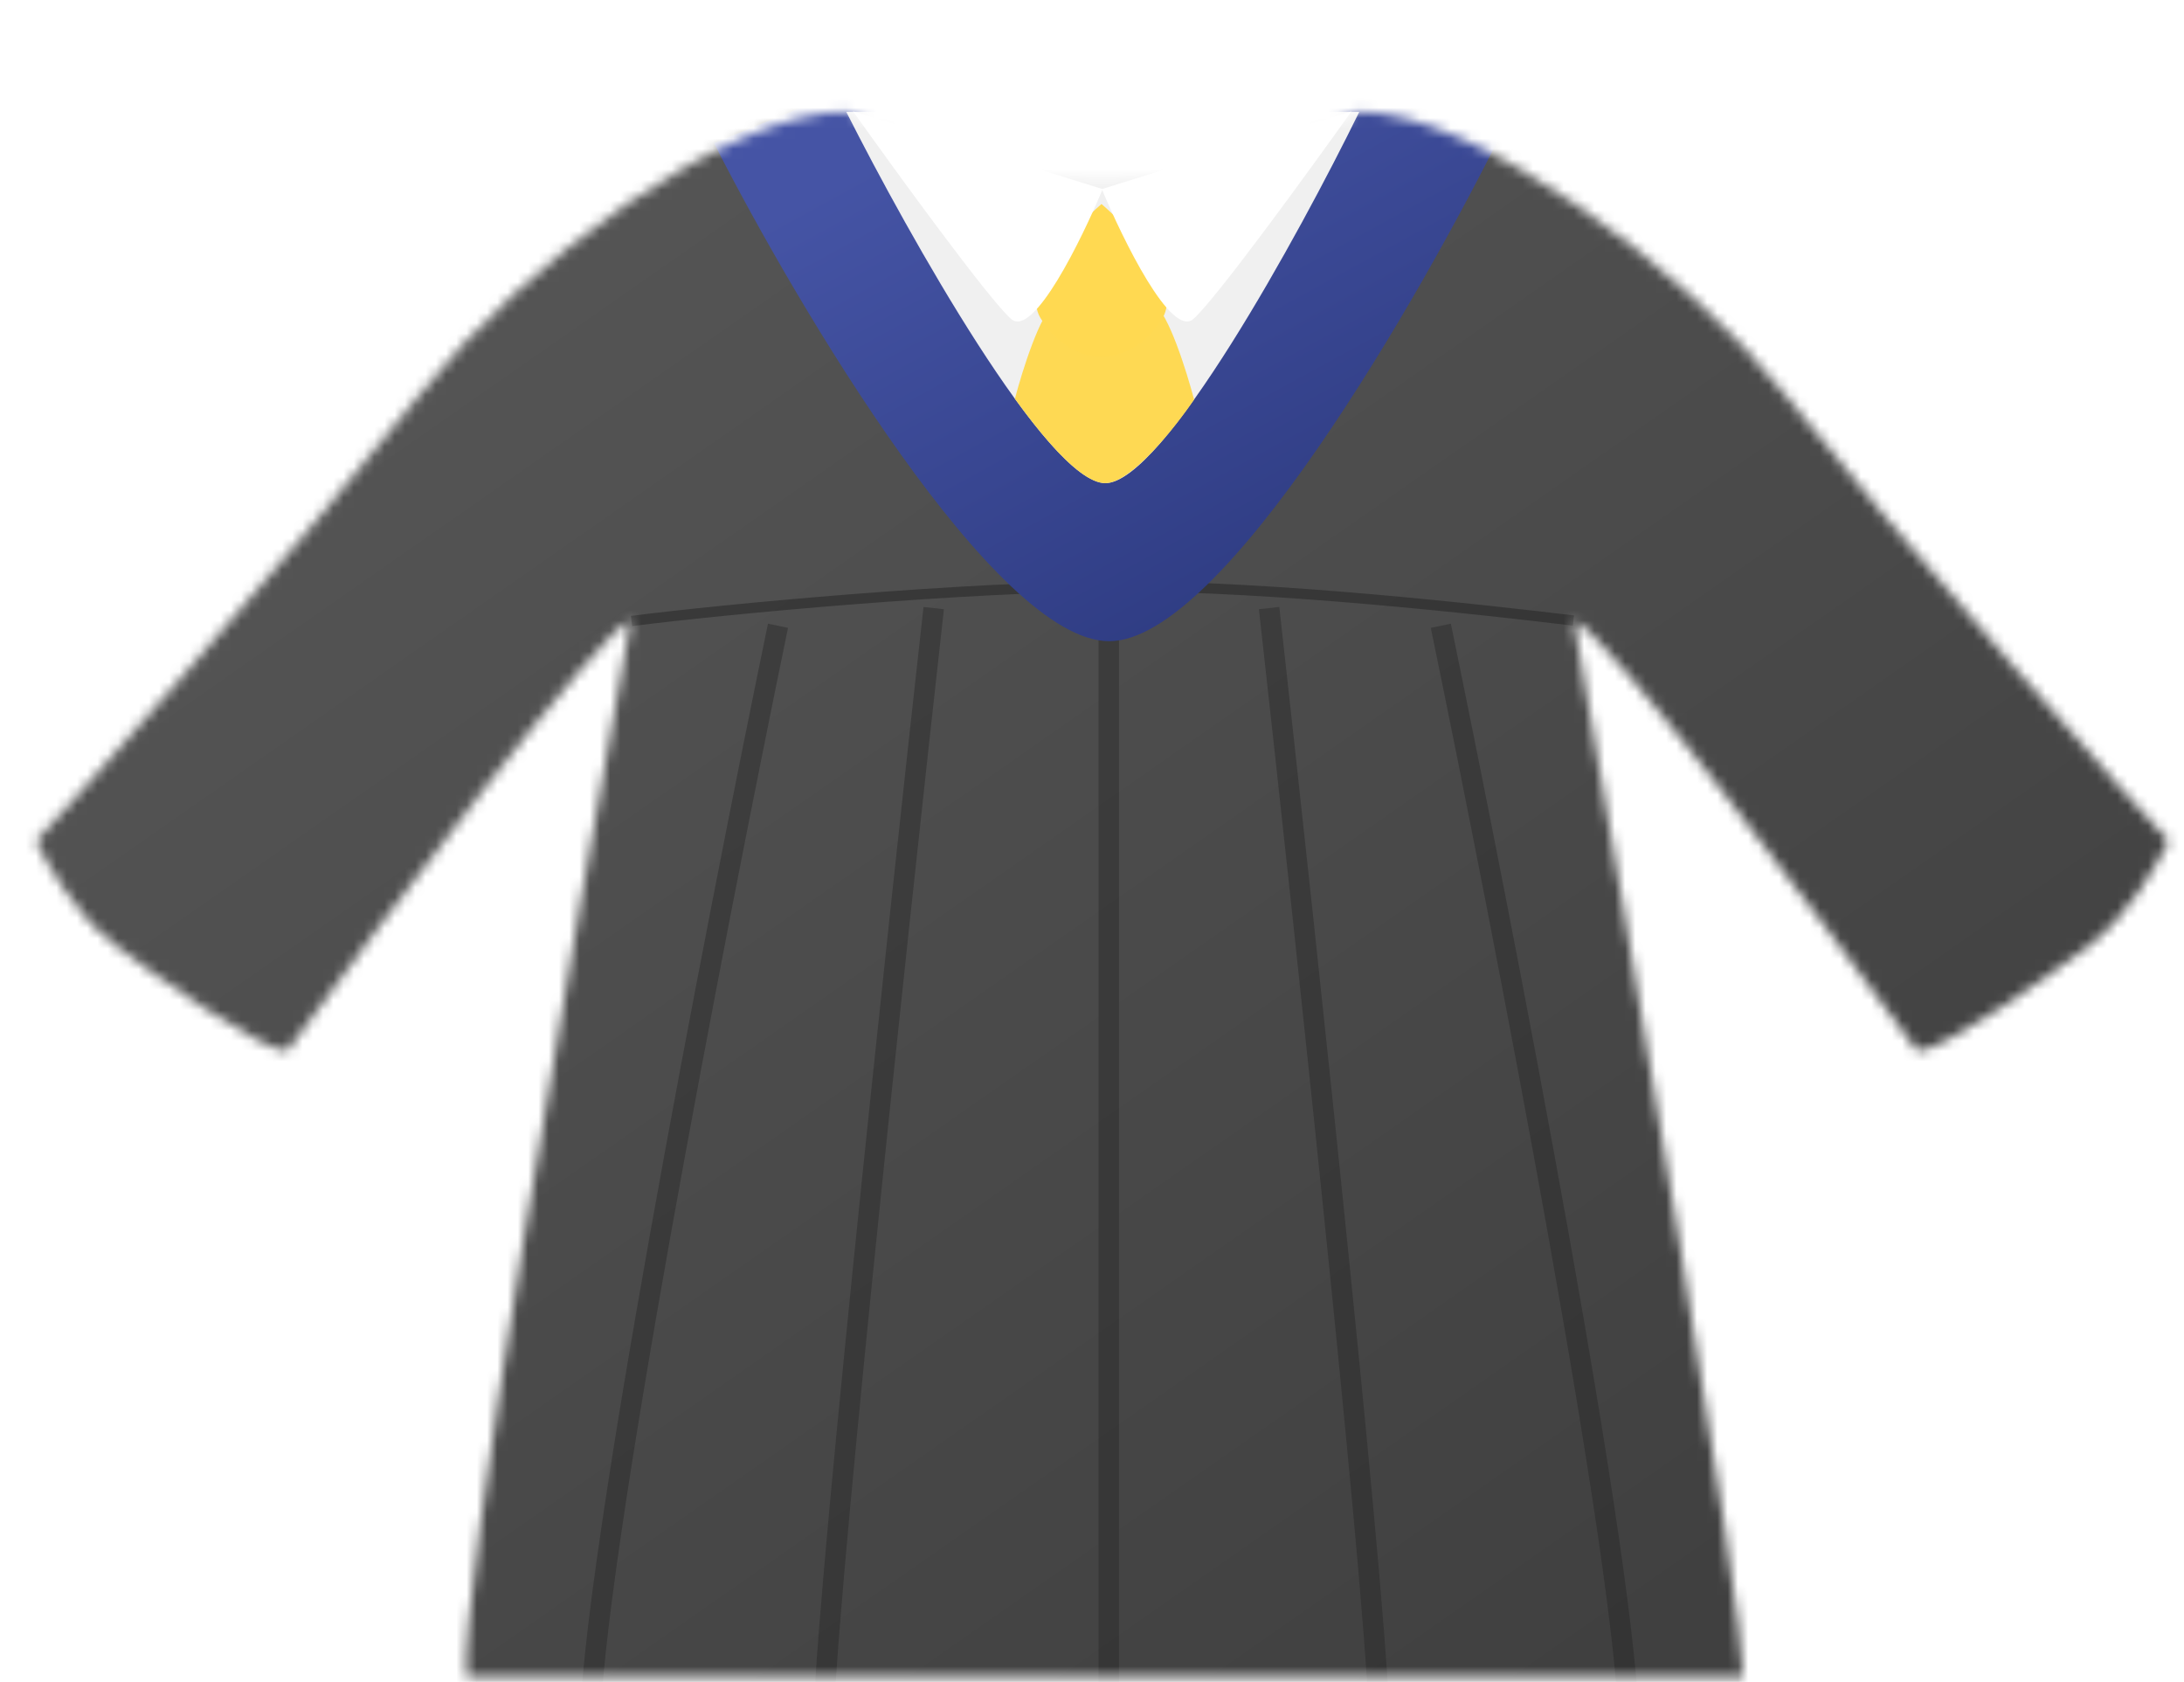 <svg width="213" height="164" viewBox="0 0 213 164" fill="none" xmlns="http://www.w3.org/2000/svg">
  <mask id="mask0" style="mask-type: alpha" maskUnits="userSpaceOnUse" x="3" y="10" width="209" height="154">
    <path
      d="M41 38.382C51.121 25.5 71 10.882 82.5 10.882C88.667 13.382 93 17.5 107.5 17.5C122 17.5 126.333 13.382 132.5 10.882C144 10.882 164.665 26.5 174 38.382C185 52.382 209.5 80 211.5 82C210.5 84.167 207.6 89.2 204 92C200.4 94.8 189.5 102.5 187 102.5C177.167 89 156.7 61.7 153.5 60.5C159 92 170 156.7 170 163.5H45.5C44.7 155.9 55.833 91.667 61.5 60.5C58.3 61.7 37.833 89 28 102.5C25.5 102.5 14.6 94.8 11 92C7.4 89.2 4.5 84.167 3.5 82C5.5 80 30 52.382 41 38.382Z"
      fill="black"
    />
  </mask>
  <g mask="url(#mask0)">
    <rect y="1" width="213" height="163" fill="url(#paint0_linear)" />
    <g filter="url(#filter0_f)">
      <path
        d="M108.135 57.796V168.967M123.774 59.294C127.512 92.816 134.888 161.68 134.488 168.967M140.52 61.018C146.634 90.603 158.863 153.61 158.863 168.967M91.062 59.295C87.324 92.816 79.948 161.68 80.348 168.967M75.876 61.018C69.761 90.603 57.533 153.61 57.533 168.967"
        stroke="#242424"
        stroke-opacity="0.4"
        stroke-width="2"
      />
    </g>
    <g filter="url(#filter1_f)">
      <path
        d="M61.591 60.555C70.287 59.428 94.142 57.175 109.293 57.175C124.444 57.175 144.155 59.396 153.455 60.507"
        stroke="#232323"
        stroke-opacity="0.5"
      />
    </g>
    <g filter="url(#filter2_d)">
      <path
        d="M108.177 62.523C97.126 62.523 77.876 30.141 69.632 13.951L80.549 9.494H131.349L146.723 12.391C138.479 29.102 119.229 62.523 108.177 62.523Z"
        fill="url(#paint1_linear)"
      />
    </g>
    <g filter="url(#filter3_i)">
      <path
        d="M132.567 10.909C126.649 22.976 113.41 47.111 107.801 47.111C102.197 47.111 88.633 22.996 82.536 10.909H132.567Z"
        fill="#F0F0F0"
      />
    </g>
    <g filter="url(#filter4_i)">
      <path
        d="M107.801 47.111C105.705 47.111 102.496 43.738 98.981 38.883C99.698 36.15 101.477 30.485 102.854 29.69L112.558 29.69C113.936 30.485 115.737 36.227 116.455 38.96C114.619 41.677 110.319 47.111 107.801 47.111Z"
        fill="#FED953"
      />
    </g>
    <g filter="url(#filter5_d)">
      <path
        d="M101.473 29.009C99.567 25.834 104.649 20.276 107.428 17.894C110.206 20.276 115.288 25.834 113.382 29.009C111.477 32.185 108.618 32.847 107.428 32.781C106.237 32.847 103.378 32.185 101.473 29.009Z"
        fill="#FFD951"
      />
    </g>
    <g filter="url(#filter6_d)">
      <path
        d="M98.61 30.101C100.777 32.007 105.486 22.368 107.541 17.439L83.196 9.856C87.431 15.81 96.442 28.196 98.61 30.101Z"
        fill="white"
      />
    </g>
    <g filter="url(#filter7_d)">
      <path
        d="M116.39 30.101C114.223 32.007 109.513 22.368 107.458 17.439L131.803 9.856C127.568 15.81 118.557 28.196 116.39 30.101Z"
        fill="white"
      />
    </g>
  </g>
  <defs>
    <filter
      id="filter0_f"
      x="53.533"
      y="54.796"
      width="109.33"
      height="117.226"
      filterUnits="userSpaceOnUse"
      color-interpolation-filters="sRGB"
    >
      <feFlood flood-opacity="0" result="BackgroundImageFix" />
      <feBlend mode="normal" in="SourceGraphic" in2="BackgroundImageFix" result="shape" />
      <feGaussianBlur stdDeviation="1.5" result="effect1_foregroundBlur" />
    </filter>
    <filter
      id="filter1_f"
      x="58.526"
      y="53.675"
      width="97.988"
      height="10.376"
      filterUnits="userSpaceOnUse"
      color-interpolation-filters="sRGB"
    >
      <feFlood flood-opacity="0" result="BackgroundImageFix" />
      <feBlend mode="normal" in="SourceGraphic" in2="BackgroundImageFix" result="shape" />
      <feGaussianBlur stdDeviation="1.5" result="effect1_foregroundBlur" />
    </filter>
    <filter
      id="filter2_d"
      x="66.632"
      y="6.494"
      width="83.091"
      height="59.028"
      filterUnits="userSpaceOnUse"
      color-interpolation-filters="sRGB"
    >
      <feFlood flood-opacity="0" result="BackgroundImageFix" />
      <feColorMatrix
        in="SourceAlpha"
        type="matrix"
        values="0 0 0 0 0 0 0 0 0 0 0 0 0 0 0 0 0 0 127 0"
        result="hardAlpha"
      />
      <feOffset />
      <feGaussianBlur stdDeviation="1.5" />
      <feColorMatrix type="matrix" values="0 0 0 0 0.158 0 0 0 0 0.158 0 0 0 0 0.158 0 0 0 0.3 0" />
      <feBlend mode="normal" in2="BackgroundImageFix" result="effect1_dropShadow" />
      <feBlend mode="normal" in="SourceGraphic" in2="effect1_dropShadow" result="shape" />
    </filter>
    <filter
      id="filter3_i"
      x="82.536"
      y="10.909"
      width="50.032"
      height="36.202"
      filterUnits="userSpaceOnUse"
      color-interpolation-filters="sRGB"
    >
      <feFlood flood-opacity="0" result="BackgroundImageFix" />
      <feBlend mode="normal" in="SourceGraphic" in2="BackgroundImageFix" result="shape" />
      <feColorMatrix
        in="SourceAlpha"
        type="matrix"
        values="0 0 0 0 0 0 0 0 0 0 0 0 0 0 0 0 0 0 127 0"
        result="hardAlpha"
      />
      <feOffset />
      <feGaussianBlur stdDeviation="2" />
      <feComposite in2="hardAlpha" operator="arithmetic" k2="-1" k3="1" />
      <feColorMatrix type="matrix" values="0 0 0 0 0 0 0 0 0 0 0 0 0 0 0 0 0 0 0.25 0" />
      <feBlend mode="normal" in2="shape" result="effect1_innerShadow" />
    </filter>
    <filter
      id="filter4_i"
      x="98.981"
      y="29.69"
      width="17.474"
      height="17.421"
      filterUnits="userSpaceOnUse"
      color-interpolation-filters="sRGB"
    >
      <feFlood flood-opacity="0" result="BackgroundImageFix" />
      <feBlend mode="normal" in="SourceGraphic" in2="BackgroundImageFix" result="shape" />
      <feColorMatrix
        in="SourceAlpha"
        type="matrix"
        values="0 0 0 0 0 0 0 0 0 0 0 0 0 0 0 0 0 0 127 0"
        result="hardAlpha"
      />
      <feOffset />
      <feGaussianBlur stdDeviation="2" />
      <feComposite in2="hardAlpha" operator="arithmetic" k2="-1" k3="1" />
      <feColorMatrix type="matrix" values="0 0 0 0 0 0 0 0 0 0 0 0 0 0 0 0 0 0 0.25 0" />
      <feBlend mode="normal" in2="shape" result="effect1_innerShadow" />
    </filter>
    <filter
      id="filter5_d"
      x="97.056"
      y="15.894"
      width="20.744"
      height="22.891"
      filterUnits="userSpaceOnUse"
      color-interpolation-filters="sRGB"
    >
      <feFlood flood-opacity="0" result="BackgroundImageFix" />
      <feColorMatrix
        in="SourceAlpha"
        type="matrix"
        values="0 0 0 0 0 0 0 0 0 0 0 0 0 0 0 0 0 0 127 0"
        result="hardAlpha"
      />
      <feOffset dy="2" />
      <feGaussianBlur stdDeviation="2" />
      <feColorMatrix type="matrix" values="0 0 0 0 0 0 0 0 0 0 0 0 0 0 0 0 0 0 0.1 0" />
      <feBlend mode="normal" in2="BackgroundImageFix" result="effect1_dropShadow" />
      <feBlend mode="normal" in="SourceGraphic" in2="effect1_dropShadow" result="shape" />
    </filter>
    <filter
      id="filter6_d"
      x="81.196"
      y="8.856"
      width="28.345"
      height="24.491"
      filterUnits="userSpaceOnUse"
      color-interpolation-filters="sRGB"
    >
      <feFlood flood-opacity="0" result="BackgroundImageFix" />
      <feColorMatrix
        in="SourceAlpha"
        type="matrix"
        values="0 0 0 0 0 0 0 0 0 0 0 0 0 0 0 0 0 0 127 0"
        result="hardAlpha"
      />
      <feOffset dy="1" />
      <feGaussianBlur stdDeviation="1" />
      <feColorMatrix type="matrix" values="0 0 0 0 0.725 0 0 0 0 0.725 0 0 0 0 0.725 0 0 0 0.6 0" />
      <feBlend mode="normal" in2="BackgroundImageFix" result="effect1_dropShadow" />
      <feBlend mode="normal" in="SourceGraphic" in2="effect1_dropShadow" result="shape" />
    </filter>
    <filter
      id="filter7_d"
      x="105.458"
      y="8.856"
      width="28.345"
      height="24.491"
      filterUnits="userSpaceOnUse"
      color-interpolation-filters="sRGB"
    >
      <feFlood flood-opacity="0" result="BackgroundImageFix" />
      <feColorMatrix
        in="SourceAlpha"
        type="matrix"
        values="0 0 0 0 0 0 0 0 0 0 0 0 0 0 0 0 0 0 127 0"
        result="hardAlpha"
      />
      <feOffset dy="1" />
      <feGaussianBlur stdDeviation="1" />
      <feColorMatrix type="matrix" values="0 0 0 0 0.725 0 0 0 0 0.725 0 0 0 0 0.725 0 0 0 0.6 0" />
      <feBlend mode="normal" in2="BackgroundImageFix" result="effect1_dropShadow" />
      <feBlend mode="normal" in="SourceGraphic" in2="effect1_dropShadow" result="shape" />
    </filter>
    <linearGradient
      id="paint0_linear"
      x1="67.74"
      y1="18.734"
      x2="164.221"
      y2="156.947"
      gradientUnits="userSpaceOnUse"
    >
      <stop stop-color="#545454" />
      <stop offset="1" stop-color="#404040" />
    </linearGradient>
    <linearGradient
      id="paint1_linear"
      x1="96.784"
      y1="9.494"
      x2="125.829"
      y2="62.523"
      gradientUnits="userSpaceOnUse"
    >
      <stop stop-color="#4554A5" />
      <stop offset="1" stop-color="#2D3A80" />
    </linearGradient>
  </defs>
</svg>
